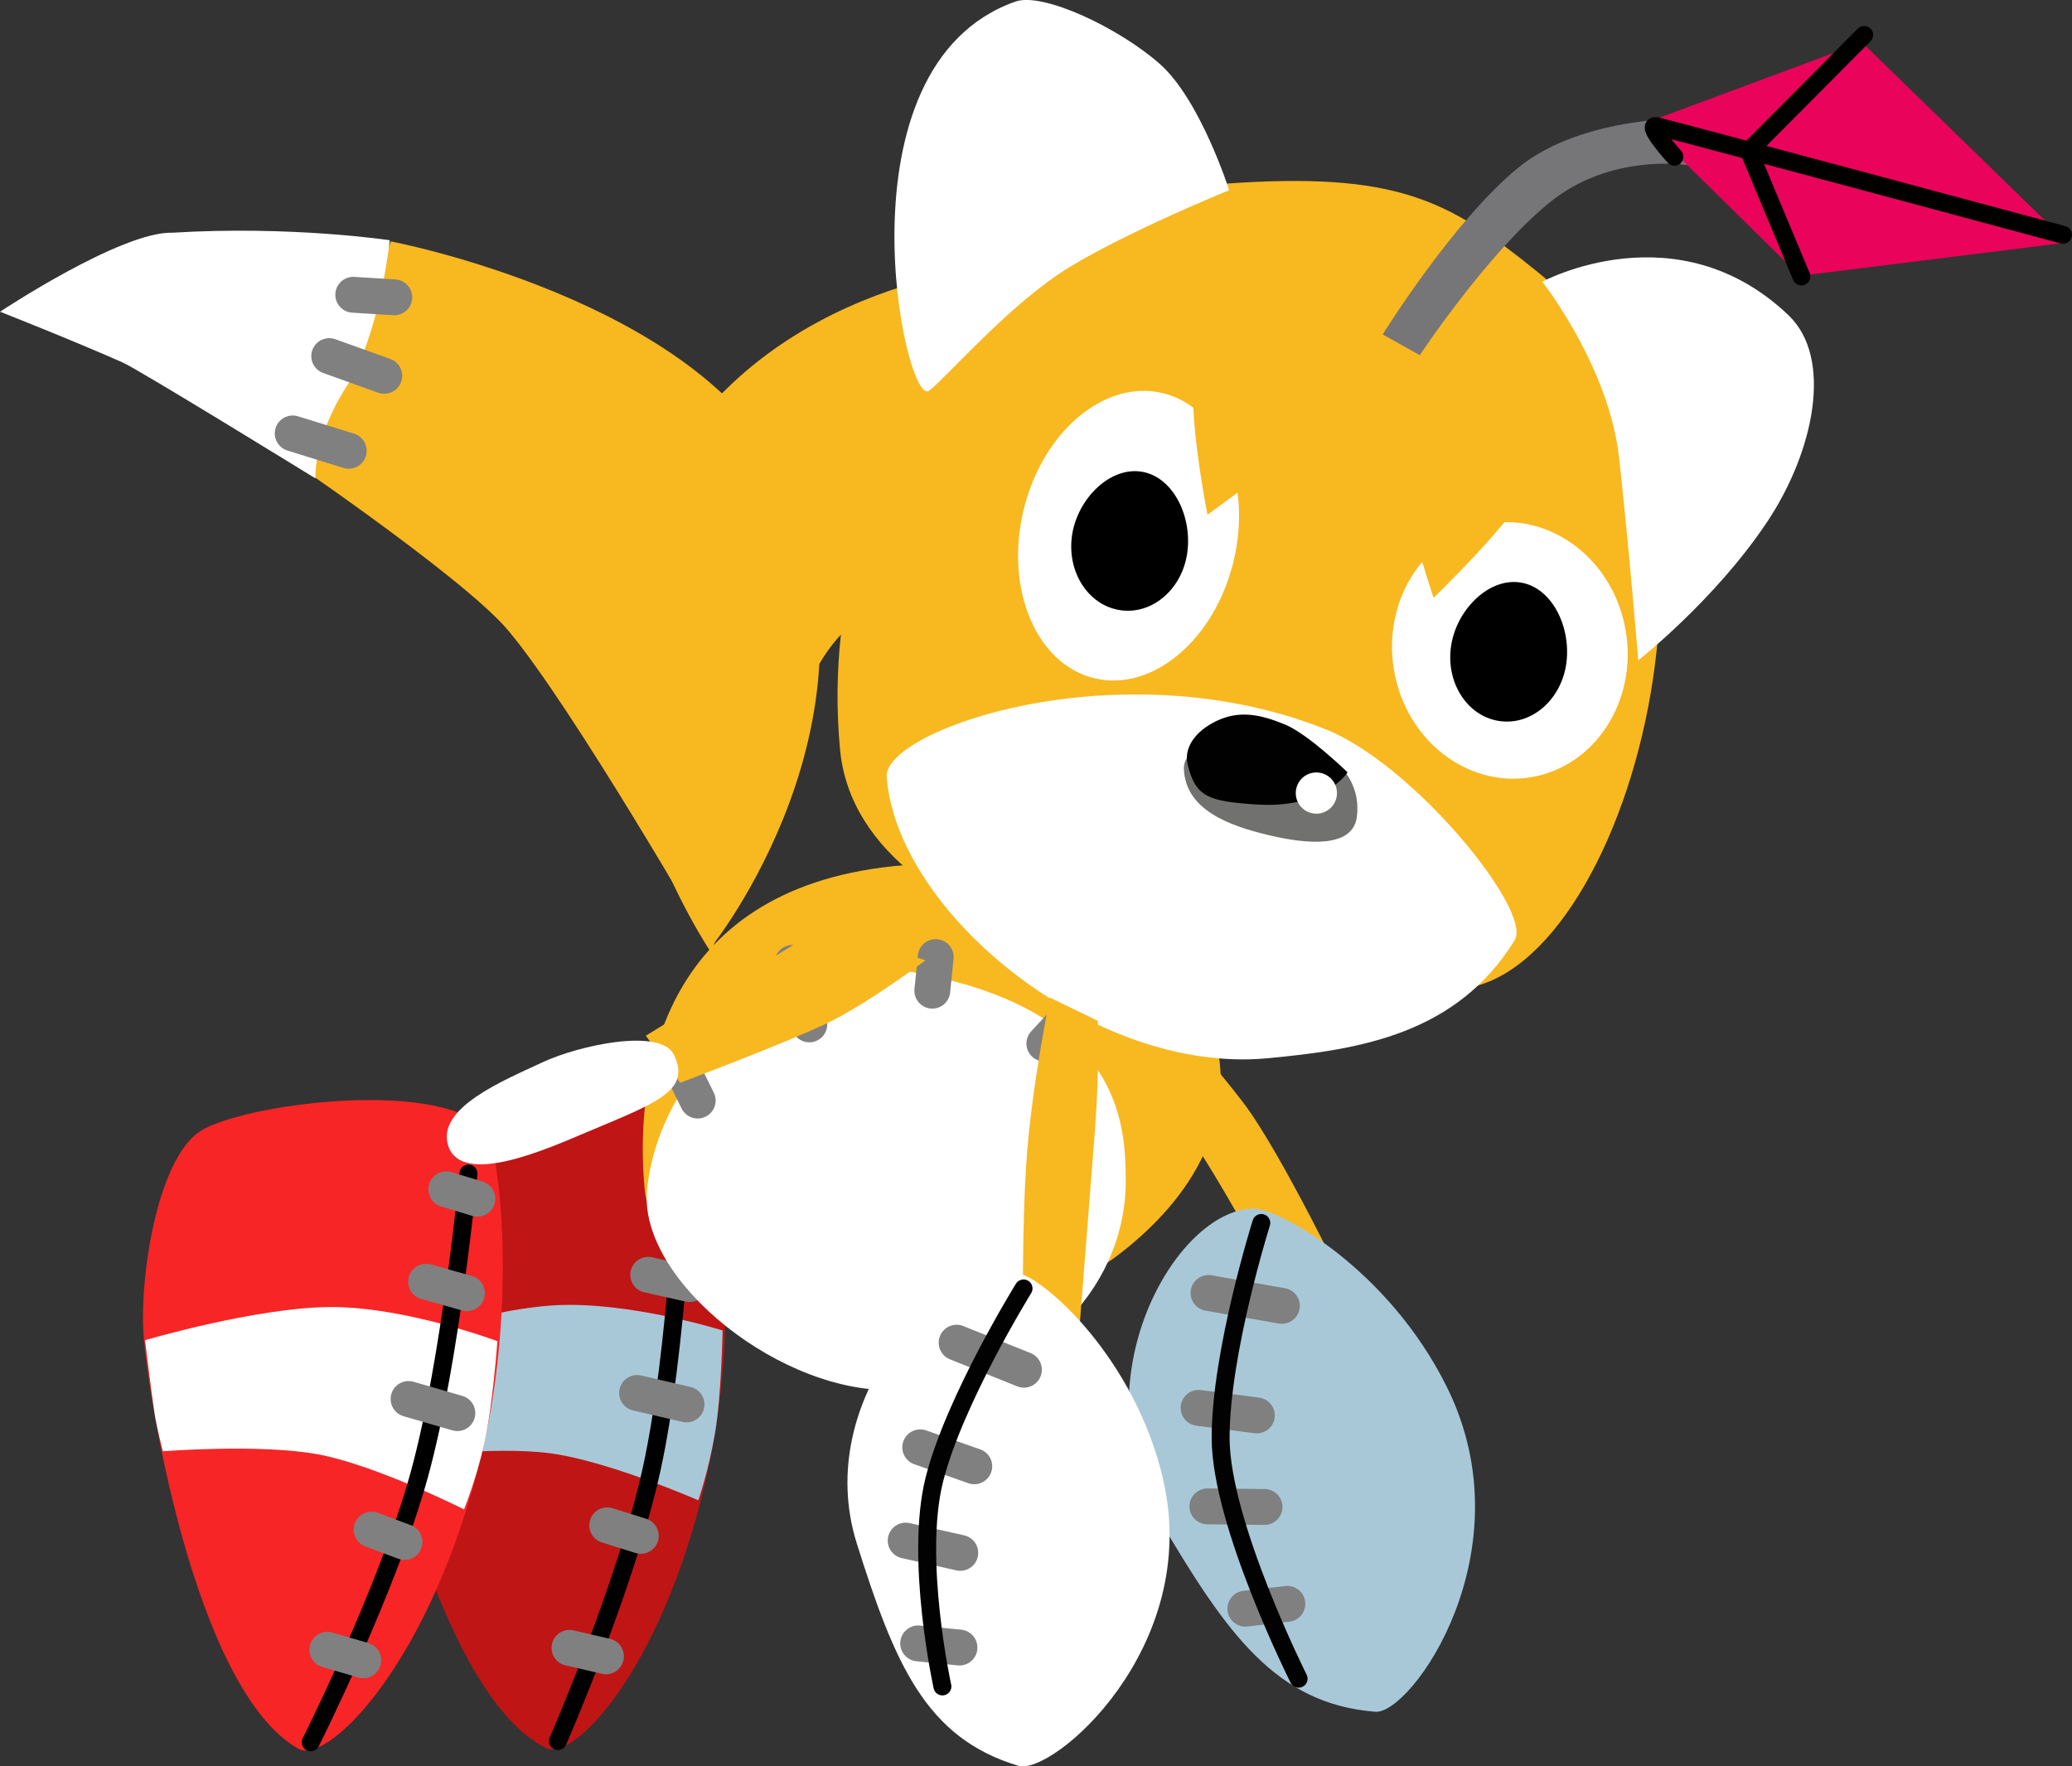 <svg version="1.1" xmlns="http://www.w3.org/2000/svg" xmlns:xlink="http://www.w3.org/1999/xlink" width="28.881" height="24.623" viewBox="0,0,28.881,24.623"><rect x="0" y="0" width="28.881" height="24.623" fill="#333333" stroke="none"/><g transform="translate(-226.608,-170.168)"><g data-paper-data="{&quot;isPaintingLayer&quot;:true}" fill-rule="nonzero" stroke-linejoin="miter" stroke-miterlimit="10" stroke-dasharray="" stroke-dashoffset="0" style="mix-blend-mode: normal"><g data-paper-data="{&quot;index&quot;:null}"><g stroke="none" stroke-width="0" stroke-linecap="butt"><path d="M241.746,177.277c0,0 -2.663,0.841 -3.49,1.82c-0.827,0.979 -1.729,4.36 -1.729,4.36c0,0 -2.102,-3.073 -1.025,-5.959c1.239,-3.319 4.898,-3.597 4.898,-3.597c0,0 -0.044,1.215 0.229,1.777c0.275,0.568 1.118,1.599 1.118,1.599z" data-paper-data="{&quot;index&quot;:null}" fill="#f8b820"/><path d="M246.971,175.919c-0.237,0.151 -2.413,0.179 -3.216,0.38c-0.803,0.201 -1.997,0.995 -1.997,0.995c0,0 -0.844,-0.731 -1.142,-1.442c-0.298,-0.711 -0.215,-1.965 -0.215,-1.965c0,0 2.233,-0.686 3.73,-0.387c2.742,0.548 3.069,2.273 2.84,2.418z" fill="#ffffff"/></g><path d="M240.649,174.591l-0.617,0.254" fill="none" stroke="#808080" stroke-width="0.5" stroke-linecap="round"/><path d="M241.122,175.976l-0.515,0.294" fill="none" stroke="#808080" stroke-width="0.5" stroke-linecap="round"/><path d="M241.767,177.099l-0.466,0.289" fill="none" stroke="#808080" stroke-width="0.5" stroke-linecap="round"/></g><g data-paper-data="{&quot;index&quot;:null}"><g stroke="none" stroke-width="0" stroke-linecap="butt"><path d="M231.342,175.26c0.331,-0.531 0.713,-1.727 0.713,-1.727c0,0 4.334,0.821 5.475,3.262c1.576,3.369 -1.013,6.581 -1.013,6.581c0,0 -1.943,-3.379 -2.833,-4.428c-0.643,-0.758 -3.335,-2.573 -3.335,-2.573c0,0 0.66,-0.58 0.993,-1.116z" fill="#f8b820"/><path d="M226.608,174.514c0,0 1.69,-1.123 2.404,-1.102c1.655,-0.102 3.029,0.105 3.029,0.105c0,0 -0.137,1.318 -0.603,2.04c-0.466,0.722 -0.433,1.28 -0.433,1.28c0,0 -2.457,-1.514 -2.685,-1.615c-0.708,-0.314 -1.712,-0.709 -1.712,-0.709z" fill="#ffffff"/></g><path d="M231.469,176.452l-0.781,-0.242" fill="none" stroke="#808080" stroke-width="0.5" stroke-linecap="round"/><path d="M231.197,175.132l0.767,0.275" fill="none" stroke="#808080" stroke-width="0.5" stroke-linecap="round"/><path d="M231.532,174.277l0.572,0.036" fill="none" stroke="#808080" stroke-width="0.5" stroke-linecap="round"/></g><g data-paper-data="{&quot;index&quot;:null}"><g><path d="M232.389,186.012c0.563,-0.404 3.212,-0.907 3.959,-0.252c0.204,0.179 0.628,2.48 0.156,4.769c-0.586,2.845 -1.914,4.238 -2.297,4c-1.494,-0.757 -2.387,-4.932 -2.466,-5.734c-0.079,-0.801 0.085,-2.379 0.648,-2.784z" fill="#c01515" stroke="none" stroke-width="0" stroke-linecap="butt"/><path d="M232.107,190.499c0,0 -0.1,-0.317 -0.145,-0.524c-0.045,-0.207 -0.187,-1.009 -0.187,-1.009c0,0 1.549,-0.55 2.583,-0.603c1.034,-0.053 2.322,0.352 2.322,0.352c0,0 -0.016,0.916 -0.108,1.444c-0.091,0.527 -0.23,0.923 -0.23,0.923c0,0 -1.259,-0.55 -2.072,-0.656c-0.813,-0.107 -2.163,0.074 -2.163,0.074z" fill="#a8c8d8" stroke="none" stroke-width="0" stroke-linecap="butt"/><path d="M236.152,186.402c0,0 -0.104,2.603 -0.456,4.223c-0.352,1.62 -1.311,3.813 -1.311,3.813" fill="none" stroke="#000000" stroke-width="0.25" stroke-linecap="round"/><path d="M236.295,186.745l-0.439,-0.107" fill="none" stroke="#808080" stroke-width="0.5" stroke-linecap="round"/><path d="M235.643,187.939l0.576,0.129" fill="none" stroke="#808080" stroke-width="0.5" stroke-linecap="round"/><path d="M235.54,191.578l-0.468,-0.147" fill="none" stroke="#808080" stroke-width="0.5" stroke-linecap="round"/><path d="M235.054,193.257l-0.508,-0.118" fill="none" stroke="#808080" stroke-width="0.5" stroke-linecap="round"/><path d="M236.177,189.746l-0.689,-0.16" fill="none" stroke="#808080" stroke-width="0.5" stroke-linecap="round"/></g><path d="M238.517,184.35c0,0 0.77,-0.532 1.209,-0.836c0.439,-0.304 1.165,-0.808 1.165,-0.808l1.462,0.384c0,0 -0.771,0.649 -1.333,0.955c-0.562,0.306 -1.989,0.933 -1.989,0.933z" fill="#f8b820" stroke="none" stroke-width="0" stroke-linecap="butt"/><path d="M238.924,184.596c0.264,0.49 -0.199,0.676 -1.155,1.141c-0.512,0.249 -1.69,0.86 -1.916,0.301c-0.212,-0.523 0.736,-0.965 1.238,-1.235c0.501,-0.27 1.634,-0.579 1.834,-0.207z" fill="#ffffff" stroke="none" stroke-width="0" stroke-linecap="butt"/></g><g data-paper-data="{&quot;index&quot;:null}"><path d="M244.01,187.372c0,0 -0.563,-1.032 -0.998,-1.627c-0.518,-0.708 -1.903,-2.342 -1.903,-2.342l0.562,-0.532c0,0 1.626,1.833 2.26,2.659c0.54,0.704 1.505,2.721 1.505,2.721l-1.426,-0.879z" fill="#f8b820" stroke="none" stroke-width="0" stroke-linecap="butt"/><g data-paper-data="{&quot;index&quot;:null}"><path d="M244.077,187.016c0.358,-0.004 1.882,0.836 2.7,2.49c1.131,2.284 -0.502,4.57 -1.001,4.524c-1.379,-0.111 -2.064,-1.079 -3.003,-2.673c-1.137,-1.93 0.21,-4.327 1.304,-4.341z" fill="#a8c8d8" stroke="none" stroke-width="0" stroke-linecap="butt"/><path d="M243.453,188.192l1.023,0.18" fill="none" stroke="#808080" stroke-width="0.5" stroke-linecap="round"/><path d="M243.315,189.794l0.812,0.105" fill="none" stroke="#808080" stroke-width="0.5" stroke-linecap="round"/><path d="M244.234,191.175l-0.796,-0.008" fill="none" stroke="#808080" stroke-width="0.5" stroke-linecap="round"/><path d="M243.967,192.593l0.585,-0.067" fill="none" stroke="#808080" stroke-width="0.5" stroke-linecap="round"/><path d="M244.709,193.569c0,0 -1.086,-2.164 -1.087,-3.356c-0.001,-1.193 0.567,-2.997 0.567,-2.997" fill="none" stroke="#020202" stroke-width="0.25" stroke-linecap="round"/></g></g><g data-paper-data="{&quot;index&quot;:null}"><path d="M239.208,182.23c1.539,-0.124 2.03,0.057 3.097,0.774c1.59,1.069 1.945,3.06 -0.079,4.634c-2.051,1.596 -6.471,0.88 -6.633,-0.898c-0.151,-1.653 0.282,-4.243 3.616,-4.511z" fill="#f8b820" stroke="none" stroke-width="0" stroke-linecap="butt"/><path d="M238.938,183.658c3.345,0.454 3.359,2.21 3.361,2.982c0.004,1.313 -1.029,2.78 -3.172,2.902c-1.604,0.091 -3.62,-1.521 -3.5,-2.78c0.177,-1.866 2.157,-3.261 3.312,-3.104z" fill="#ffffff" stroke="none" stroke-width="0" stroke-linecap="butt"/><path d="M241.548,184.3l-0.383,0.415" fill="none" stroke="#808080" stroke-width="0.5" stroke-linecap="round"/><path d="M239.651,183.51l-0.048,0.468" fill="none" stroke="#808080" stroke-width="0.5" stroke-linecap="round"/><path d="M237.889,184.448l-0.235,-0.857" fill="none" stroke="#808080" stroke-width="0.5" stroke-linecap="round"/><path d="M236.043,184.922l0.29,0.588" fill="none" stroke="#808080" stroke-width="0.5" stroke-linecap="round"/></g><g data-paper-data="{&quot;index&quot;:null}"><g><path d="M229.401,185.935c0.584,-0.373 3.256,-0.732 3.966,-0.037c0.194,0.189 0.493,2.511 -0.102,4.771c-0.739,2.809 -2.141,4.128 -2.509,3.87c-1.451,-0.837 -2.117,-5.054 -2.152,-5.858c-0.036,-0.805 0.214,-2.371 0.797,-2.745z" fill="#f72526" stroke="none" stroke-width="0" stroke-linecap="butt"/><path d="M228.878,190.399c0,0 -0.083,-0.322 -0.116,-0.531c-0.034,-0.21 -0.132,-1.018 -0.132,-1.018c0,0 1.577,-0.465 2.612,-0.462c1.035,0.003 2.299,0.476 2.299,0.476c0,0 -0.066,0.914 -0.185,1.436c-0.12,0.522 -0.28,0.909 -0.28,0.909c0,0 -1.228,-0.617 -2.033,-0.767c-0.806,-0.15 -2.164,-0.043 -2.164,-0.043z" fill="#ffffff" stroke="none" stroke-width="0" stroke-linecap="butt"/><path d="M233.138,186.527c0,0 -0.245,2.594 -0.684,4.192c-0.439,1.598 -1.515,3.736 -1.515,3.736" fill="none" stroke="#000000" stroke-width="0.25" stroke-linecap="round"/><path d="M232.829,186.747l0.433,0.131" fill="none" stroke="#808080" stroke-width="0.5" stroke-linecap="round"/><path d="M232.547,188.035l0.569,0.16" fill="none" stroke="#808080" stroke-width="0.5" stroke-linecap="round"/><path d="M232.247,191.663l-0.459,-0.172" fill="none" stroke="#808080" stroke-width="0.5" stroke-linecap="round"/><path d="M231.672,193.312l-0.501,-0.146" fill="none" stroke="#808080" stroke-width="0.5" stroke-linecap="round"/><path d="M232.983,189.867l-0.68,-0.197" fill="none" stroke="#808080" stroke-width="0.5" stroke-linecap="round"/></g><path d="M235.61,184.606c0,0 0.797,-0.49 1.252,-0.77c0.455,-0.28 1.207,-0.744 1.207,-0.744l1.439,0.463c0,0 -0.805,0.606 -1.383,0.882c-0.578,0.275 -2.036,0.825 -2.036,0.825z" fill="#f8b820" stroke="none" stroke-width="0" stroke-linecap="butt"/><path d="M236.003,184.873c0.237,0.503 -0.235,0.664 -1.215,1.077c-0.525,0.221 -1.734,0.768 -1.93,0.197c-0.184,-0.534 0.787,-0.923 1.302,-1.166c0.515,-0.243 1.662,-0.49 1.842,-0.108z" fill="#ffffff" stroke="none" stroke-width="0" stroke-linecap="butt"/></g><path d="M238.317,180.614c-0.411,-4.379 2.896,-7.71 5.363,-7.885c2.404,-0.171 3.121,0.228 4.366,1.235c3.206,2.594 1.335,9.721 -1.056,9.985c-2.815,0.31 -8.402,-0.443 -8.673,-3.335z" data-paper-data="{&quot;index&quot;:null}" fill="#f8b820" stroke="none" stroke-width="0" stroke-linecap="butt"/><path d="M238.967,180.997c-0.049,-0.652 3.252,-1.811 6.125,-0.66c1.221,0.489 2.877,2.522 2.63,2.935c-0.804,1.309 -2.149,1.529 -3.459,1.649c-2.41,0.221 -5.153,-2.026 -5.296,-3.924z" data-paper-data="{&quot;index&quot;:null}" fill="#ffffff" stroke="none" stroke-width="0" stroke-linecap="butt"/><path d="M239.558,175.614c-0.337,0.252 -1.348,-4.521 1.203,-5.424c0.384,-0.136 1.445,0.368 2.012,0.868c0.567,0.5 0.968,1.761 0.968,1.761c0,0 -1.384,0.562 -2.217,1.067c-0.833,0.505 -1.729,1.55 -1.966,1.729z" data-paper-data="{&quot;index&quot;:null}" fill="#ffffff" stroke="none" stroke-width="0" stroke-linecap="butt"/><path d="M248.106,174.095c0,0 1.876,-1.016 3.431,0.467c0.625,0.596 0.36,1.895 -0.299,2.884c-0.728,1.091 -1.795,1.927 -1.795,1.927c0,0 -0.124,-1.531 -0.266,-2.817c-0.142,-1.286 -1.072,-2.461 -1.072,-2.461z" data-paper-data="{&quot;index&quot;:null}" fill="#ffffff" stroke="none" stroke-width="0" stroke-linecap="butt"/><g data-paper-data="{&quot;index&quot;:null}" stroke="none" stroke-width="0" stroke-linecap="butt"><path d="M246.075,179.679c-0.251,-0.957 0.253,-1.931 1.125,-2.176c0.872,-0.245 1.782,0.332 2.032,1.288c0.251,0.957 -0.253,1.931 -1.125,2.176c-0.872,0.245 -1.782,-0.332 -2.032,-1.288z" fill="#ffffff"/><path d="M248.443,179.396c-0.06,0.509 -0.47,0.879 -0.916,0.826c-0.446,-0.053 -0.758,-0.508 -0.697,-1.018c0.06,-0.509 0.505,-0.972 0.95,-0.919c0.446,0.053 0.724,0.601 0.663,1.11z" fill="#000000"/></g><g data-paper-data="{&quot;index&quot;:null}" stroke="none" stroke-width="0" stroke-linecap="butt"><path d="M242.811,175.647c0.809,0.192 1.254,1.238 0.993,2.337c-0.261,1.098 -1.129,1.833 -1.938,1.64c-0.809,-0.192 -1.254,-1.238 -0.993,-2.337c0.261,-1.098 1.129,-1.833 1.938,-1.64z" fill="#ffffff"/><path d="M243.16,177.851c-0.06,0.509 -0.47,0.879 -0.916,0.826c-0.446,-0.053 -0.758,-0.508 -0.697,-1.018c0.06,-0.509 0.505,-0.972 0.95,-0.919c0.446,0.053 0.724,0.601 0.663,1.11z" fill="#000000"/></g><path d="M243.439,177.344c0,0 -0.287,-1.435 -0.176,-2.004c0.154,-0.788 0.936,-1.193 0.936,-1.193l3.774,1.163c0,0 0.127,1.046 -0.036,1.586c-0.132,0.436 -1.347,1.605 -1.347,1.605c0,0 -0.27,-0.804 -0.395,-1.393c-0.125,-0.589 -0.244,-1.613 -0.244,-1.613l-2.513,1.849z" data-paper-data="{&quot;index&quot;:null}" fill="#f8b820" stroke="none" stroke-width="0" stroke-linecap="butt"/><g data-paper-data="{&quot;index&quot;:null}" stroke="none" stroke-width="0" stroke-linecap="butt"><path d="M244.227,180.454c0.558,-0.061 1.39,0.351 1.294,1.101c-0.045,0.351 -0.471,0.436 -1.234,0.254c-0.546,-0.131 -1.15,-0.349 -1.177,-0.915c-0.017,-0.354 0.559,-0.377 1.117,-0.439z" fill="#71716f"/><path d="M244.107,181.383c-0.633,-0.048 -0.834,-0.09 -0.945,-0.56c-0.063,-0.27 0.164,-0.509 0.458,-0.629c0.294,-0.119 0.572,-0.062 0.902,0.075c0.33,0.138 0.869,0.666 0.869,0.666c0,0 -0.327,0.519 -1.285,0.446z" fill="#010101"/><path d="M244.671,181.255c-0.017,-0.158 0.096,-0.3 0.254,-0.317c0.158,-0.017 0.3,0.096 0.317,0.254c0.017,0.158 -0.096,0.3 -0.254,0.317c-0.158,0.017 -0.3,-0.096 -0.317,-0.254z" fill="#ffffff"/></g><g data-paper-data="{&quot;index&quot;:null}"><path d="M245.881,174.83c0,0 0.985,-1.59 1.895,-2.329c0.909,-0.739 2.458,-0.685 2.458,-0.685l-0.109,0.653c0,0 -1.065,-0.176 -1.927,0.529c-0.862,0.705 -1.8,2.121 -1.8,2.121z" fill="#767578" stroke="none" stroke-width="0" stroke-linecap="butt"/><path d="M249.533,171.885l3.029,-1.126l2.865,2.789l-3.732,0.465z" fill="#ea035a" stroke="none" stroke-width="0" stroke-linecap="butt"/><path d="M249.947,172.353c0,0 -0.427,-0.472 -0.242,-0.425c0.727,0.185 5.659,1.513 5.659,1.513" fill="none" stroke="#000000" stroke-width="0.25" stroke-linecap="round"/><path d="M251.717,174.022l-0.732,-1.751l1.607,-1.616" fill="none" stroke="#000000" stroke-width="0.25" stroke-linecap="round"/></g><g data-paper-data="{&quot;index&quot;:null}"><path d="M240.925,186.225c0.082,-1.014 0.318,-2.15 0.318,-2.15l0.668,0.324c0,0 0.023,0.701 -0.042,1.534c-0.069,0.897 -0.261,3.335 -0.261,3.335l-0.739,-0.436c0,0 -0.026,-1.593 0.056,-2.607z" fill="#f8b820" stroke="none" stroke-width="0" stroke-linecap="butt"/><g><path d="M242.819,190.787c0.55,2.353 -1.549,4.141 -2.016,3.996c-1.294,-0.386 -1.725,-1.425 -2.252,-3.098c-0.638,-2.026 1.213,-3.975 2.264,-3.763c0.344,0.069 1.607,1.162 2.005,2.866z" fill="#ffffff" stroke="none" stroke-width="0" stroke-linecap="butt"/><path d="M239.942,188.885l0.938,0.377" fill="none" stroke="#808080" stroke-width="0.5" stroke-linecap="round"/><path d="M240.188,190.608l-0.753,-0.264" fill="none" stroke="#808080" stroke-width="0.5" stroke-linecap="round"/><path d="M239.993,191.815l-0.761,-0.171" fill="none" stroke="#808080" stroke-width="0.5" stroke-linecap="round"/><path d="M239.406,193.077l0.576,0.058" fill="none" stroke="#808080" stroke-width="0.5" stroke-linecap="round"/><path d="M239.744,193.677c0,0 -0.39,-1.773 -0.113,-2.881c0.278,-1.108 1.244,-2.667 1.244,-2.667" fill="none" stroke="#020202" stroke-width="0.25" stroke-linecap="round"/></g></g></g></g></svg>